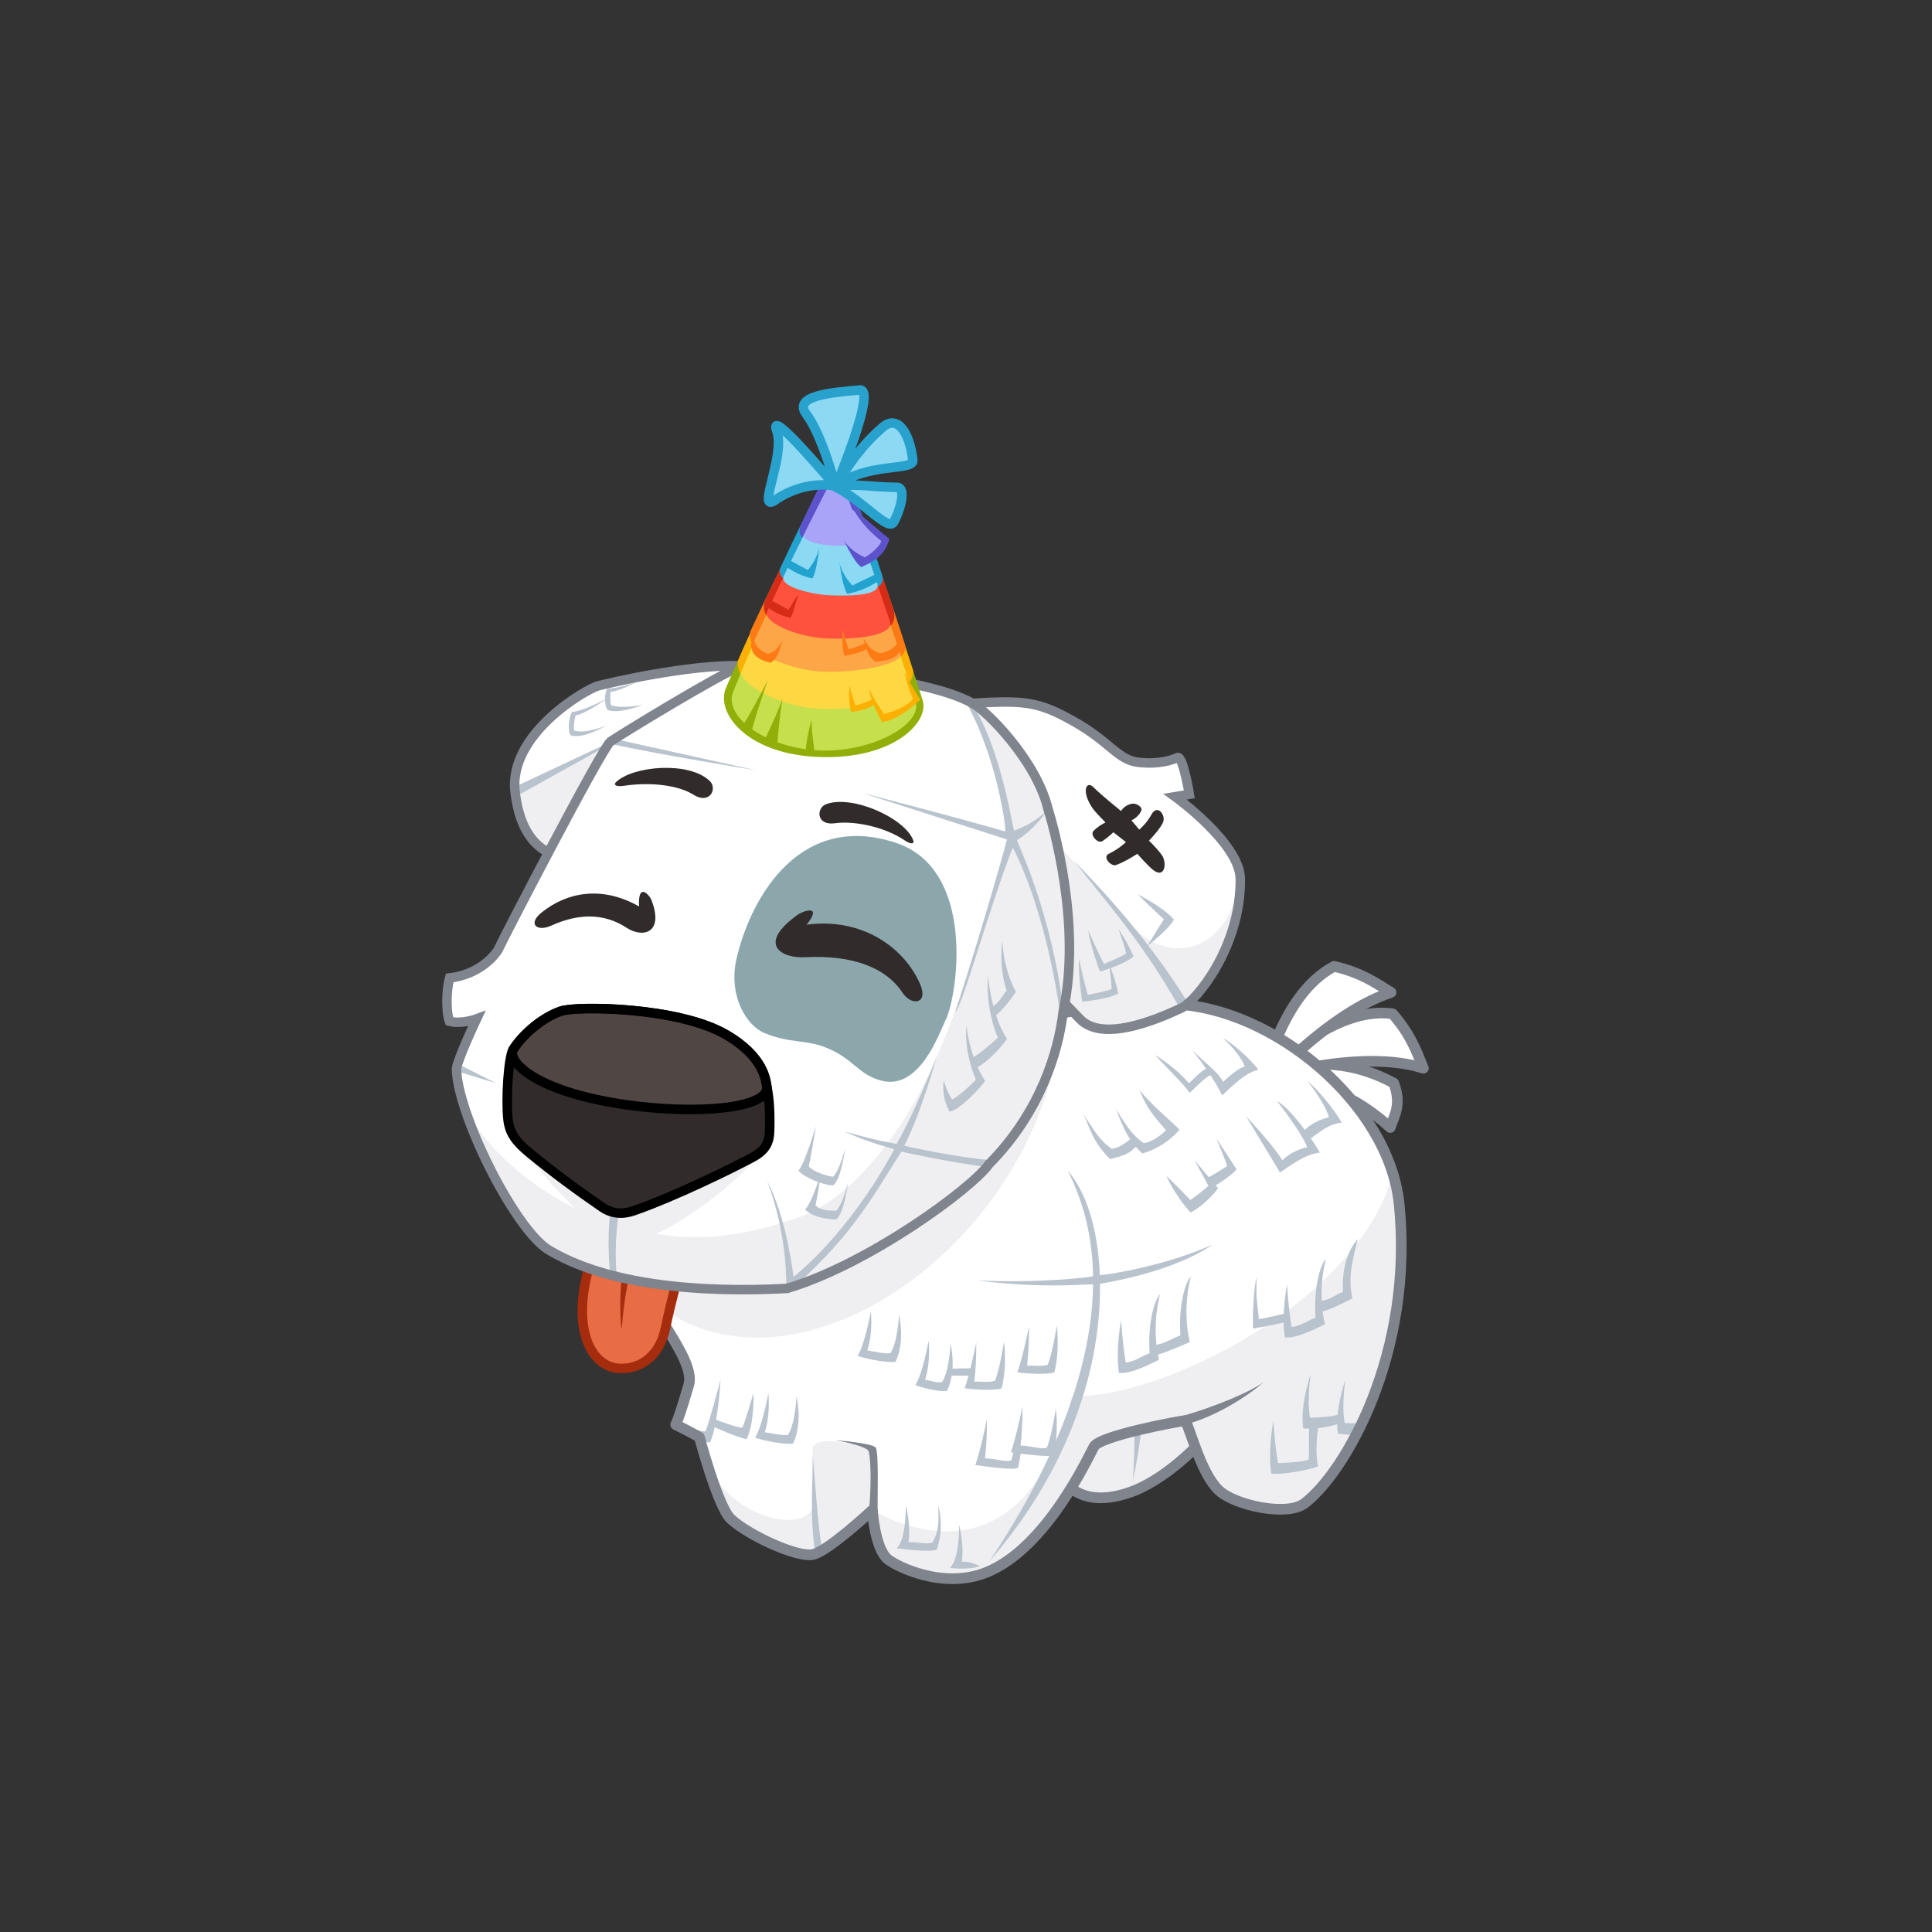 <svg xmlns="http://www.w3.org/2000/svg" viewBox="0 0 750 750" width="750" height="750" preserveAspectRatio="xMidYMid meet" style="width: 100%; height: 100%; transform: translate3d(0px, 0px, 0px);"><rect x="0" y="0" width="750" height="750" fill="#333333" stroke="none"/><defs><clipPath id="__lottie_element_2"><rect width="750" height="750" x="0" y="0"></rect></clipPath></defs><g clip-path="url(#__lottie_element_2)"><g transform="matrix(0.92,0,0,0.92,375,383.1)" opacity="1" style="display: block;"><g opacity="1" transform="matrix(1,0,0,1,0,0)"><path fill="rgb(239,239,241)" fill-opacity="1" d=" M111.25,142 C84.372,124.257 27.251,176.753 31,188 C36.25,203.75 43.25,222.25 69.25,213.25 C95.25,204.25 134.802,157.547 111.25,142z"></path></g><g opacity="1" transform="matrix(1,0,0,1,0,0)"><path fill="rgb(185,195,205)" fill-opacity="1" d=" M70.75,167 C70.75,167 71.75,193.25 70.375,208.375 C73.625,194.5 75.75,172.25 76,170 C76.25,167.75 70.75,167 70.75,167z"></path></g><g opacity="1" transform="matrix(1,0,0,1,0,0)"><path stroke-linecap="butt" stroke-linejoin="miter" fill-opacity="0" stroke-miterlimit="4" stroke="rgb(127,132,141)" stroke-opacity="1" stroke-width="4.5" d=" M111.25,142 C84.372,124.257 27.251,176.753 31,188 C36.25,203.75 43.25,222.25 69.25,213.25 C95.25,204.25 134.802,157.547 111.25,142z"></path></g></g><g transform="matrix(0.92,0,0,0.92,357.152,376.292)" opacity="1" style="display: block;"><g opacity="1" transform="matrix(1,0,0,1,0,0)"><path fill="rgb(255,255,255)" fill-opacity="1" d=" M199.896,48.011 C169,31.25 144.404,46.179 144.404,46.179 C144.404,46.179 171.5,42.25 198.402,66.736 C200.25,61.5 203.25,57 199.896,48.011z"></path><path stroke-linecap="round" stroke-linejoin="round" fill-opacity="0" stroke="rgb(127,132,141)" stroke-opacity="1" stroke-width="4.5" d=" M199.896,48.011 C169,31.25 144.404,46.179 144.404,46.179 C144.404,46.179 171.5,42.25 198.402,66.736 C200.25,61.5 203.25,57 199.896,48.011z"></path></g><g opacity="1" transform="matrix(1,0,0,1,0,0)"><path fill="rgb(255,255,255)" fill-opacity="1" d=" M199.396,18.761 C173.174,14.922 144.404,46.179 144.404,46.179 C144.404,46.179 185.597,33.157 212.402,41.736 C209.477,34.686 207.308,27.873 199.396,18.761z"></path><path stroke-linecap="round" stroke-linejoin="round" fill-opacity="0" stroke="rgb(127,132,141)" stroke-opacity="1" stroke-width="4.5" d=" M199.396,18.761 C173.174,14.922 144.404,46.179 144.404,46.179 C144.404,46.179 185.597,33.157 212.402,41.736 C209.477,34.686 207.308,27.873 199.396,18.761z"></path></g><g opacity="1" transform="matrix(1,0,0,1,0,0)"><path fill="rgb(255,255,255)" fill-opacity="1" d=" M174.75,-1.25 C151.25,11 144.25,50 144.25,50 C144.25,50 172,18.5 198.75,9.75 C192.25,5.75 186.5,1.5 174.75,-1.25z"></path><path stroke-linecap="round" stroke-linejoin="round" fill-opacity="0" stroke="rgb(127,132,141)" stroke-opacity="1" stroke-width="4.5" d=" M174.75,-1.25 C151.25,11 144.25,50 144.25,50 C144.25,50 172,18.5 198.75,9.75 C192.25,5.75 186.5,1.5 174.75,-1.25z"></path></g></g><g transform="matrix(0.92,0,0,0.92,375,383.1)" opacity="1" style="display: block;"><g opacity="1" transform="matrix(1,0,0,1,0,0)"><path fill="rgb(255,255,255)" fill-opacity="1" d=" M87.25,7.25 C9.865,4.793 -60.958,48.588 -131.5,80.5 C-141.204,84.89 -144.27,99.997 -142.5,110.5 C-138.928,131.692 -113.5,156 -117,168 C-120.5,180 -121.625,182.75 -122.5,184.75 C-118.25,186.75 -112.5,190 -112.5,190 C-112.5,190 -104.684,219.428 -99.25,224.5 C-91.75,231.5 -71,241 -64.5,239.5 C-58,238 -39.5,220.75 -39.5,220.75 C-39.5,220.75 -38.5,237 -33,241.5 C-29.349,244.487 -9.7,254.49 8.75,247 C34,236.75 51.5,198.5 54,194 C56.5,189.5 88.5,183.5 92.5,183 C94.75,187 99.25,205.5 106.75,212.5 C113.475,218.777 135.374,223.532 142.75,218 C159.75,205.25 189.25,154.75 182.75,91.5 C178.417,49.341 129.61,8.595 87.25,7.25z"></path></g><g opacity="1" transform="matrix(1,0,0,1,0,0)"><path fill="rgb(239,239,241)" fill-opacity="1" d=" M40.51,11.055 C-19.111,22.221 -75.395,55.119 -131.5,80.5 C-141.204,84.89 -144.27,99.997 -142.5,110.5 C-141.369,117.211 -138.045,124.236 -134.143,131.082 C-74.5,183 34,107.5 40.51,11.055z"></path></g><g opacity="1" transform="matrix(1,0,0,1,0,0)"><path fill="rgb(239,239,241)" fill-opacity="1" d=" M-40.234,194.895 C-44.375,193.625 -65.2,188.104 -64.84,195.476 C-64.375,205 -64.5,208 -64,216 C-62.941,232.946 -103,225.5 -110.825,195.949 C-108.23,204.824 -103.132,220.877 -99.25,224.5 C-91.75,231.5 -71,241 -64.5,239.5 C-58,238 -39.5,220.75 -39.5,220.75 C-39.5,220.75 -39.375,206.375 -40.234,194.895z"></path></g><g opacity="1" transform="matrix(1,0,0,1,0,0)"><path fill="rgb(239,239,241)" fill-opacity="1" d=" M44.75,172.75 C23,260.5 -39.5,220.75 -39.5,220.75 C-39.5,220.75 -38.5,237 -33,241.5 C-29.349,244.487 -9.7,254.49 8.75,247 C34,236.75 51.5,198.5 54,194 C56.5,189.5 88.5,183.5 92.5,183 C94.75,187 99.25,205.5 106.75,212.5 C113.475,218.777 135.374,223.532 142.75,218 C159.75,205.25 189.25,154.75 182.75,91.5 C182.306,87.182 181.396,82.88 180.074,78.633 C166.5,132 82.771,173.957 44.75,172.75z"></path></g><g opacity="1" transform="matrix(1,0,0,1,0,0)"><path fill="rgb(185,195,205)" fill-opacity="1" d=" M-103.562,165.812 C-103.562,165.812 -109.188,186.813 -109.938,187.438 C-110.688,188.063 -115.625,186.25 -115.625,186.25 C-115.625,186.25 -116.062,189.375 -116.062,189.375 C-116.062,189.375 -110.312,192.438 -108,192.25 C-104.625,184.938 -103.562,165.812 -103.562,165.812z"></path></g><g opacity="1" transform="matrix(1,0,0,1,0,0)"><path fill="rgb(185,195,205)" fill-opacity="1" d=" M-89.688,171.438 C-89.688,171.438 -93.688,185.313 -94.438,185.938 C-95.188,186.563 -106.625,182.25 -106.625,182.25 C-106.625,182.25 -107.062,185.375 -107.062,185.375 C-107.062,185.375 -94.812,190.938 -92.5,190.75 C-89.125,183.438 -89.688,171.438 -89.688,171.438z"></path></g><g opacity="1" transform="matrix(1,0,0,1,0,0)"><path fill="rgb(185,195,205)" fill-opacity="1" d=" M-71.53,172.915 C-71.53,172.915 -72,184.25 -75.115,189.046 C-77.875,189.375 -81.283,188.475 -84.882,187.919 C-82.375,180 -83.402,171.449 -83.402,171.449 C-83.402,171.449 -85.75,184.875 -88.998,190.226 C-84.25,191.875 -75.175,193.279 -72.938,192.663 C-68.75,183.625 -71.53,172.915 -71.53,172.915z"></path></g><g opacity="1" transform="matrix(1,0,0,1,0,0)"><path fill="rgb(185,195,205)" fill-opacity="1" d=" M-28.28,138.415 C-28.28,138.415 -28.75,149.75 -31.865,154.546 C-34.625,154.875 -38.033,153.975 -41.632,153.419 C-39.125,145.5 -40.152,136.949 -40.152,136.949 C-40.152,136.949 -42.5,150.375 -45.748,155.726 C-41,157.375 -31.925,158.779 -29.688,158.163 C-25.5,149.125 -28.28,138.415 -28.28,138.415z"></path></g><g opacity="1" transform="matrix(1,0,0,1,0,0)"><path fill="rgb(185,195,205)" fill-opacity="1" d=" M-6.53,150.665 C-6.53,150.665 -7,162 -10.115,166.796 C-12.875,167.125 -13.658,166.35 -17.257,165.794 C-14.75,157.875 -15.777,149.324 -15.777,149.324 C-15.777,149.324 -18.125,162.75 -21.373,168.101 C-16.625,169.75 -10.175,171.029 -7.938,170.413 C-3.75,161.375 -6.53,150.665 -6.53,150.665z"></path></g><g opacity="1" transform="matrix(1,0,0,1,0,0)"><path fill="rgb(185,195,205)" fill-opacity="1" d=" M16.039,149.687 C16.039,149.687 14.371,160.902 12.231,166.206 C9.585,167.056 7.168,166.445 3.529,166.588 C4.475,158.336 4.332,150.014 4.332,150.014 C4.332,150.014 1.595,163.517 -0.57,169.39 C4.406,170.101 12.981,170.371 15.059,169.339 C17.441,159.667 16.039,149.687 16.039,149.687z"></path></g><g opacity="1" transform="matrix(1,0,0,1,0,0)"><path fill="rgb(185,195,205)" fill-opacity="1" d=" M2.231,160.956 C0.625,161 -1.957,160.945 -5.596,161.088 C-7.125,160.75 -9,163.5 -6.82,164.015 C-3.5,164.125 0,164 1.684,164.089 C3.125,163.875 3.25,160.5 2.231,160.956z"></path></g><g opacity="1" transform="matrix(1,0,0,1,0,0)"><path fill="rgb(185,195,205)" fill-opacity="1" d=" M38.289,142.937 C38.289,142.937 36.621,154.152 34.481,159.456 C31.835,160.306 29.418,159.695 25.779,159.838 C26.725,151.586 26.582,143.264 26.582,143.264 C26.582,143.264 23.845,156.767 21.68,162.64 C26.656,163.351 35.231,163.621 37.309,162.589 C39.691,152.917 38.289,142.937 38.289,142.937z"></path></g><g opacity="1" transform="matrix(1,0,0,1,0,0)"><path fill="rgb(185,195,205)" fill-opacity="1" d=" M37.914,177.937 C37.914,177.937 36.246,189.152 34.106,194.456 C31.46,195.306 26.668,193.445 23.029,193.588 C23.975,185.336 23.832,177.014 23.832,177.014 C23.832,177.014 21.095,190.517 18.93,196.39 C23.906,197.101 34.856,198.621 36.934,197.589 C39.316,187.917 37.914,177.937 37.914,177.937z"></path></g><g opacity="1" transform="matrix(1,0,0,1,0,0)"><path fill="rgb(185,195,205)" fill-opacity="1" d=" M19.106,199.831 C16.46,200.681 11.668,198.82 8.029,198.963 C8.975,190.711 8.832,182.389 8.832,182.389 C8.832,182.389 6.095,195.892 3.93,201.765 C8.906,202.476 19.856,203.996 21.934,202.964 C22.975,198.736 22.938,196.5 23.459,195.587 C22.991,194.783 21.071,195.098 20.469,195.019 C20.072,195.661 19.481,198.903 19.106,199.831z"></path></g><g opacity="1" transform="matrix(1,0,0,1,0,0)"><path fill="rgb(185,195,205)" fill-opacity="1" d=" M-14.144,234.456 C-16.79,235.306 -20.582,234.195 -24.221,234.338 C-23.275,226.086 -25.418,218.764 -25.418,218.764 C-25.418,218.764 -25.125,233.375 -29.32,236.89 C-24.344,237.601 -14.394,238.496 -12.316,237.464 C-9.875,229.875 -10.5,224.375 -11.656,218.644 C-11.75,224.875 -10.875,228.5 -14.144,234.456z"></path></g><g opacity="1" transform="matrix(1,0,0,1,0,0)"><path fill="rgb(185,195,205)" fill-opacity="1" d=" M-1.721,242.588 C-0.775,234.336 -2.918,227.014 -2.918,227.014 C-2.918,227.014 -2.625,241.625 -6.82,245.14 C-1.844,245.851 3.856,245.371 5.934,244.339 C3,243.375 1.918,242.445 -1.721,242.588z"></path></g><g opacity="1" transform="matrix(1,0,0,1,0,0)"><path fill="rgb(185,195,205)" fill-opacity="1" d=" M77.481,154.581 C74.835,155.431 71.043,158.32 67.404,158.463 C66,150.375 65.457,140.514 65.457,140.514 C65.457,140.514 63,153.375 64.555,162.89 C69.531,163.601 79.356,158.371 81.434,157.339 C79.375,148.25 79.625,138.75 81.844,129.769 C79.375,132.375 76.625,142.25 77.481,154.581z"></path></g><g opacity="1" transform="matrix(1,0,0,1,0,0)"><path fill="rgb(185,195,205)" fill-opacity="1" d=" M90.481,147.081 C87.835,147.931 83.168,150.945 79.529,151.088 C77.875,151.625 78.75,155.5 79.68,155.515 C82.25,155.125 92.356,150.871 94.434,149.839 C92.375,140.75 92.625,131.25 94.844,122.269 C92.375,124.875 89.625,134.75 90.481,147.081z"></path></g><g opacity="1" transform="matrix(1,0,0,1,0,0)"><path fill="rgb(185,195,205)" fill-opacity="1" d=" M147.481,139.581 C144.835,140.431 141.043,143.32 137.404,143.463 C136,135.375 135.457,125.514 135.457,125.514 C135.457,125.514 133,138.375 134.555,147.89 C139.531,148.601 149.356,143.371 151.434,142.339 C149.375,133.25 149.625,123.75 151.844,114.769 C149.375,117.375 146.625,127.25 147.481,139.581z"></path></g><g opacity="1" transform="matrix(1,0,0,1,0,0)"><path fill="rgb(185,195,205)" fill-opacity="1" d=" M159.106,128.706 C156.46,129.556 153.106,132.383 149.467,132.526 C148.938,132.563 148.5,137.125 149.055,137.265 C152.375,137 160.981,132.496 163.059,131.464 C161,122.375 163.125,115.375 165.344,106.394 C162.875,109 158.25,116.375 159.106,128.706z"></path></g><g opacity="1" transform="matrix(1,0,0,1,0,0)"><path fill="rgb(185,195,205)" fill-opacity="1" d=" M121.106,144.206 C125.187,143.437 130.335,142.577 135.092,141.338 C134.75,140.062 134.625,139 135.118,137.702 C134.125,137.937 121.481,140.996 123.559,139.964 C122.75,131.875 122.375,131.75 122.594,122.519 C121.75,125.687 120.875,135 121.106,144.206z"></path></g><g opacity="1" transform="matrix(1,0,0,1,0,0)"><path fill="rgb(185,195,205)" fill-opacity="1" d=" M144.606,199.581 C141.96,200.431 135.293,200.82 131.654,200.963 C130.25,192.875 129.707,183.014 129.707,183.014 C129.707,183.014 127.25,195.875 128.805,205.39 C133.781,206.101 146.481,203.371 148.559,202.339 C147.267,196.639 148.125,188.062 148.86,184.429 C147.875,184.25 146.5,183.938 145.094,184.332 C144.25,189.375 145,193.625 144.606,199.581z"></path></g><g opacity="1" transform="matrix(1,0,0,1,0,0)"><path fill="rgb(185,195,205)" fill-opacity="1" d=" M156.981,180.519 C154.335,181.369 148.793,181.695 145.154,181.838 C143.75,173.75 145.519,163.264 145.519,163.264 C145.519,163.264 140.75,176.75 142.305,186.265 C147.281,186.976 155.544,185.184 157.622,184.152 C157.5,182.25 157,181.313 156.981,180.519z"></path></g><g opacity="1" transform="matrix(1,0,0,1,0,0)"><path fill="rgb(185,195,205)" fill-opacity="1" d=" M167.044,183.706 C164.398,184.556 163.418,183.945 159.779,184.088 C158.375,176 160.144,165.514 160.144,165.514 C160.144,165.514 155.375,179 156.93,188.515 C161.906,189.226 162.981,189.121 165.059,188.089 C164.937,186.187 167.063,184.5 167.044,183.706z"></path></g><g opacity="1" transform="matrix(1,0,0,1,0,0)"><path fill="rgb(185,195,205)" fill-opacity="1" d=" M96.354,73.028 C98.937,77.875 100.75,80.812 102.255,83.999 C100.157,85.909 96.82,88.4 94.692,89.946 C89.03,84.002 84.55,79.8 84.55,79.8 C84.55,79.8 88.202,88.162 94.782,95.209 C99.314,93.035 105.189,86.955 106.343,84.942 C105.185,83.429 96.811,73.677 96.354,73.028z"></path></g><g opacity="1" transform="matrix(1,0,0,1,0,0)"><path fill="rgb(185,195,205)" fill-opacity="1" d=" M105.716,63.974 C107.681,69.103 109.118,72.243 110.218,75.591 C107.9,77.228 104.28,79.286 101.978,80.558 C102.25,81.375 103,83.687 103.669,84.667 C106.375,83.437 112.765,78.886 114.158,77.031 C113.196,75.386 106.089,64.675 105.716,63.974z"></path></g><g opacity="1" transform="matrix(1,0,0,1,0,0)"><path fill="rgb(185,195,205)" fill-opacity="1" d=" M131.134,48.082 C135.375,53.375 143.07,64.233 143.882,67.663 C139.625,68.625 136.125,70.625 133.5,73.163 C129.194,66.174 118.182,54.635 118.182,54.635 C118.182,54.635 127.522,70.073 132.498,78.331 C137.75,74.75 143.5,70.5 149.311,69.933 C148.492,68.212 138.375,52.25 131.134,48.082z"></path></g><g opacity="1" transform="matrix(1,0,0,1,0,0)"><path fill="rgb(185,195,205)" fill-opacity="1" d=" M144.134,39.832 C148.375,45.125 152.32,51.608 153.132,55.038 C148.875,56 145.375,58 142.75,60.538 C143.062,61.188 143.313,63.75 143.998,64.956 C149.25,61.375 152.75,57.875 158.561,57.308 C157.742,55.587 150.875,45.375 144.134,39.832z"></path></g><g opacity="1" transform="matrix(1,0,0,1,0,0)"><path fill="rgb(185,195,205)" fill-opacity="1" d=" M108.32,21.517 C113.309,26.113 116.308,30.242 117.626,33.511 C113.562,35.101 110.437,38.437 108.501,40.07 C105.812,35.437 103.062,34.125 95.602,26.807 C99.25,31.562 105.062,39.375 108.086,45.813 C112.741,41.484 117.674,36.373 123.334,34.939 C122.266,33.361 115.818,25.984 108.32,21.517z"></path></g><g opacity="1" transform="matrix(1,0,0,1,0,0)"><path fill="rgb(185,195,205)" fill-opacity="1" d=" M101.939,34.199 C98.846,35.587 96,39 94.064,40.633 C90.75,36.875 86.812,33.187 79.852,28.807 C83.375,32.875 90.875,39.875 94.399,44.688 C99.054,40.359 101.063,37.875 104.647,36.564 C103.579,34.986 102.886,33.774 101.939,34.199z"></path></g><g opacity="1" transform="matrix(1,0,0,1,0,0)"><path fill="rgb(185,195,205)" fill-opacity="1" d=" M73.195,43.517 C76.875,53 82,57.375 84.376,60.511 C81.875,63 78,65.625 75.001,65.945 C69.375,62 67.625,58.125 61.852,49.557 C65.5,54.312 65.375,61.625 74.336,70.313 C80.5,68.625 86.125,64.875 90.084,60.314 C89.016,58.736 78.75,50.5 73.195,43.517z"></path></g><g opacity="1" transform="matrix(1,0,0,1,0,0)"><path fill="rgb(185,195,205)" fill-opacity="1" d=" M70.376,63.261 C67.875,65.75 64.5,68 61.501,68.32 C55.875,64.375 54.125,60.5 48.352,51.932 C52,56.687 51.875,64 60.836,72.688 C67,71 68.875,70.75 72.834,66.189 C71.766,64.611 71.187,63.937 70.376,63.261z"></path></g><g opacity="1" transform="matrix(1,0,0,1,0,0)"><path fill="rgb(185,195,205)" fill-opacity="1" d=" M42.852,77.432 C50.2,91.78 53.353,106.891 53.618,121.994 C53.628,122.538 30.125,125.125 4.447,123.875 C35.375,127.75 53.634,124.959 53.626,125.625 C53.027,173.31 24.675,220.315 9.836,242.438 C44.733,202.161 57.011,158.819 56.528,125.31 C64.25,123.937 88.375,119.5 103.934,108.814 C84.375,117.625 59.875,121.562 56.455,121.622 C55.726,101.826 50.474,86.039 42.852,77.432z"></path></g><g opacity="1" transform="matrix(1,0,0,1,0,0)"><path fill="rgb(185,195,205)" fill-opacity="1" d=" M-64.648,197.682 C-64.75,212 -65.875,224 -63.632,238.744 C-63.55,239.282 -60.401,238.514 -60.67,237.247 C-62.5,228.625 -63.625,208.75 -64.648,197.682z"></path></g><g opacity="1" transform="matrix(1,0,0,1,0,0)"><path fill="rgb(127,132,141)" fill-opacity="1" d=" M88.976,181.747 C87.134,182.259 89.212,185.414 92.036,184.757 C105.5,181.625 120.562,171.5 125.579,166.711 C120.75,170.437 106.5,176.875 88.976,181.747z"></path></g><g opacity="1" transform="matrix(1,0,0,1,0,0)"><path fill="rgb(127,132,141)" fill-opacity="1" d=" M-55.25,191.25 C-55.25,191.25 -41.5,193.625 -41,196.125 C-39.537,203.44 -40.625,219.375 -41,221.25 C-41.375,223.125 -37.069,225.269 -37.25,222.375 C-37.5,218.375 -36.625,196.25 -38.125,194.375 C-39.625,192.5 -55.25,191.25 -55.25,191.25z"></path></g><g opacity="1" transform="matrix(1,0,0,1,0,0)"><path stroke-linecap="round" stroke-linejoin="round" fill-opacity="0" stroke="rgb(127,132,141)" stroke-opacity="1" stroke-width="4.5" d=" M87.25,7.25 C9.865,4.793 -60.958,48.588 -131.5,80.5 C-141.204,84.89 -144.27,99.997 -142.5,110.5 C-138.928,131.692 -113.5,156 -117,168 C-120.5,180 -121.625,182.75 -122.5,184.75 C-118.25,186.75 -112.5,190 -112.5,190 C-112.5,190 -104.684,219.428 -99.25,224.5 C-91.75,231.5 -71,241 -64.5,239.5 C-58,238 -39.5,220.75 -39.5,220.75 C-39.5,220.75 -38.5,237 -33,241.5 C-29.349,244.487 -9.7,254.49 8.75,247 C34,236.75 51.5,198.5 54,194 C56.5,189.5 88.5,183.5 92.5,183 C94.75,187 99.25,205.5 106.75,212.5 C113.475,218.777 135.374,223.532 142.75,218 C159.75,205.25 189.25,154.75 182.75,91.5 C178.417,49.341 129.61,8.595 87.25,7.25z"></path></g></g><g transform="matrix(0.92,0,0,0.92,375.001,383.1)" opacity="1" style="display: block;"><g opacity="1" transform="matrix(1,0,0,1,0,0)"><path fill="rgb(255,255,255)" fill-opacity="1" d=" M0,-119.5 C-24.25,-118 -17.5,-65.25 5.25,-33.75 C16.532,-18.129 38.75,3.75 48,13.5 C57.25,23.25 79,14.5 90.75,9 C97.455,5.861 116,-17.25 115.75,-45.5 C115.617,-60.518 88.25,-80.25 88.25,-80.25 C88.25,-80.25 94.25,-81.25 94.25,-81.25 C94.25,-81.25 91.5,-97.75 89.25,-96.75 C87,-95.75 81.5,-93.75 72.75,-94.75 C64,-95.75 61,-103.25 45.5,-112 C30,-120.75 24.25,-121 0,-119.5z"></path></g><g opacity="1" transform="matrix(1,0,0,1,0,0)"><path fill="rgb(239,239,241)" fill-opacity="1" d=" M0,-119.5 C-24.25,-118 -17.5,-65.25 5.25,-33.75 C16.532,-18.129 38.75,3.75 48,13.5 C57.25,23.25 79,14.5 90.75,9 C97.455,5.861 116,-17.25 115.75,-45.5 C109.991,-11.713 83.75,-10.5 70.482,-25.331 C58.765,-38.429 48.25,-49 36,-63.75 C21.867,-80.768 4.75,-107 0,-119.5z"></path></g><g opacity="1" transform="matrix(1,0,0,1,0,0)"><path fill="rgb(185,195,205)" fill-opacity="1" d=" M45.25,-53.5 C60.5,-34.25 75,-18 90.25,9.125 C92,8.375 92.375,8 93.5,6.5 C77.75,-19 58.5,-40 45.25,-53.5z"></path></g><g opacity="1" transform="matrix(1,0,0,1,0,0)"><path fill="rgb(185,195,205)" fill-opacity="1" d=" M72.5,-39 C72.5,-39 78.5,-33 83.5,-28.5 C80.25,-23.5 76.5,-17.25 76.5,-17.25 C76.5,-17.25 85.625,-24.25 87.75,-28.375 C82.875,-34 72.5,-39 72.5,-39z"></path></g><g opacity="1" transform="matrix(1,0,0,1,0,0)"><path fill="rgb(185,195,205)" fill-opacity="1" d=" M64.312,-24.5 C64.312,-24.5 66.5,-18.438 67.625,-14.188 C65.563,-12.626 60.625,-10.75 58.208,-9.707 C57.187,-11.813 55.687,-14.437 51.498,-24.012 C52.562,-16.937 56.5,-6.438 56.5,-6.438 C56.5,-6.438 67.313,-9.563 70.688,-12.875 C68.438,-18.375 64.312,-24.5 64.312,-24.5z"></path></g><g opacity="1" transform="matrix(1,0,0,1,0,0)"><path fill="rgb(185,195,205)" fill-opacity="1" d=" M60.308,-9.921 C60.308,-9.921 61.235,-3.542 61.485,0.847 C59.151,1.964 53.938,2.81 51.361,3.347 C50.783,1.08 49.841,-1.793 47.657,-12.013 C47.281,-4.868 49.032,6.208 49.032,6.208 C49.032,6.208 60.251,5.315 64.222,2.747 C63.121,-3.093 60.308,-9.921 60.308,-9.921z"></path></g><g opacity="1" transform="matrix(1,0,0,1,0,0)"><path stroke-linecap="butt" stroke-linejoin="miter" fill-opacity="0" stroke-miterlimit="4" stroke="rgb(127,132,141)" stroke-opacity="1" stroke-width="4" d=" M0,-119.5 C-24.25,-118 -17.5,-65.25 5.25,-33.75 C16.532,-18.129 38.75,3.75 48,13.5 C57.25,23.25 79,14.5 90.75,9 C97.455,5.861 116,-17.25 115.75,-45.5 C115.617,-60.518 88.25,-80.25 88.25,-80.25 C88.25,-80.25 94.25,-81.25 94.25,-81.25 C94.25,-81.25 91.5,-97.75 89.25,-96.75 C87,-95.75 81.5,-93.75 72.75,-94.75 C64,-95.75 61,-103.25 45.5,-112 C30,-120.75 24.25,-121 0,-119.5z"></path></g><g opacity="1" transform="matrix(1,0,0,1,0,0)"><path fill="rgb(49,43,43)" fill-opacity="1" d=" M53.797,-84.215 C50.859,-87.24 48.5,-82.75 53.218,-75.658 C54.551,-73.654 58.871,-69.381 58.871,-69.381 C58.871,-69.381 55.906,-68.018 53.801,-65.794 C52.197,-64.099 55.61,-60.244 57.575,-61.502 C59.741,-62.889 62.194,-65.235 62.194,-65.235 C62.194,-65.235 67.48,-61.084 67.48,-61.084 C67.48,-61.084 64.625,-58.25 60.237,-56.141 C57.356,-54.756 61.322,-50.693 63.22,-51.377 C67.375,-52.875 72.292,-56.147 72.292,-56.147 C72.292,-56.147 76.51,-51.283 78.946,-49.352 C83.925,-45.406 84.972,-52.4 82.567,-55.7 C80.303,-58.806 77.181,-61.688 77.181,-61.688 C77.181,-61.688 81.625,-66.125 83.131,-69.41 C84.442,-72.269 80.813,-77.485 78.216,-72.656 C76.25,-69 73.121,-66.348 73.121,-66.348 C73.121,-66.348 69.796,-70.252 69.796,-70.252 C69.796,-70.252 72.772,-71.507 73.965,-74.373 C74.598,-75.893 71.924,-77.509 70.29,-77.307 C66.858,-76.883 65.44,-74.178 65.44,-74.178 C65.44,-74.178 56.617,-81.311 53.797,-84.215z"></path></g></g><g transform="matrix(0.92,0,0,0.92,375,383.1)" opacity="1" style="display: block;"><g opacity="1" transform="matrix(1,0,0,1,0,0)"><path fill="rgb(255,255,255)" fill-opacity="1" d=" M-95.25,-135.5 C-117.25,-136 -150.5,-128.25 -155.25,-127 C-160,-125.75 -193.35,-106.803 -190.25,-82 C-187.25,-58 -174.75,-54.75 -162.25,-52.25 C-149.75,-49.75 -108.537,-66.263 -92.25,-86.5 C-81.99,-99.248 -78.89,-135.128 -95.25,-135.5z"></path></g><g opacity="1" transform="matrix(1,0,0,1,0,0)"><path fill="rgb(239,239,241)" fill-opacity="1" d=" M-95.25,-135.5 C-107.625,-127.5 -142.818,-105.117 -147.25,-103 C-155.625,-99 -179.25,-88.75 -190.25,-82 C-187.25,-58 -174.75,-54.75 -162.25,-52.25 C-149.75,-49.75 -108.537,-66.263 -92.25,-86.5 C-81.99,-99.248 -78.89,-135.128 -95.25,-135.5z"></path></g><g opacity="1" transform="matrix(1,0,0,1,0,0)"><path fill="rgb(185,195,205)" fill-opacity="1" d=" M-140.375,-107.875 C-140.375,-107.875 -189.625,-84.75 -189.625,-84.75 C-189.625,-84.75 -188.75,-81 -188.75,-81 C-188.75,-81 -140.375,-107.875 -140.375,-107.875z"></path></g><g opacity="1" transform="matrix(1,0,0,1,0,0)"><path fill="rgb(185,195,205)" fill-opacity="1" d=" M-139.25,-128.5 C-139.25,-128.5 -147,-125.875 -151.312,-125.875 C-152.874,-123.687 -152.5,-118.187 -151.25,-116.875 C-146.364,-114.905 -136.375,-119 -136.375,-119 C-136.375,-119 -145.621,-117.193 -149.75,-118.875 C-150.188,-120.25 -150.25,-123.125 -149.875,-124.5 C-146.375,-124.688 -139.25,-128.5 -139.25,-128.5z"></path></g><g opacity="1" transform="matrix(1,0,0,1,0,0)"><path fill="rgb(185,195,205)" fill-opacity="1" d=" M-151.125,-121.875 C-151.125,-121.875 -161.876,-116.062 -166.188,-116.062 C-167.75,-113.874 -168.062,-107.5 -166.812,-106.188 C-161.926,-104.218 -151.875,-110.188 -151.875,-110.188 C-151.875,-110.188 -161.183,-106.506 -165.312,-108.188 C-165.75,-109.563 -165.125,-113.187 -164.75,-114.562 C-161.25,-114.75 -151.125,-121.875 -151.125,-121.875z"></path></g><g opacity="1" transform="matrix(1,0,0,1,0,0)"><path stroke-linecap="butt" stroke-linejoin="miter" fill-opacity="0" stroke-miterlimit="4" stroke="rgb(127,132,141)" stroke-opacity="1" stroke-width="4" d=" M-95.25,-135.5 C-117.25,-136 -150.5,-128.25 -155.25,-127 C-160,-125.75 -193.35,-106.803 -190.25,-82 C-187.25,-58 -174.75,-54.75 -162.25,-52.25 C-149.75,-49.75 -108.537,-66.263 -92.25,-86.5 C-81.99,-99.248 -78.89,-135.128 -95.25,-135.5z"></path></g></g><g transform="matrix(0.92,0,0,0.92,375,383.101)" opacity="1" style="display: block;"><g opacity="1" transform="matrix(1,0,0,1,0,0)"><path fill="rgb(232,109,69)" fill-opacity="1" d=" M-156,109.25 C-156,109.25 -163.694,126.664 -161.5,142.75 C-160,153.75 -153.978,160.77 -146,161 C-137.388,161.248 -129.25,156 -126.75,143.75 C-124.806,134.222 -120.5,117.5 -119.25,114.75 C-118,112 -156,109.25 -156,109.25z"></path><path stroke-linecap="butt" stroke-linejoin="miter" fill-opacity="0" stroke-miterlimit="4" stroke="rgb(165,44,13)" stroke-opacity="1" stroke-width="4" d=" M-156,109.25 C-156,109.25 -163.694,126.664 -161.5,142.75 C-160,153.75 -153.978,160.77 -146,161 C-137.388,161.248 -129.25,156 -126.75,143.75 C-124.806,134.222 -120.5,117.5 -119.25,114.75 C-118,112 -156,109.25 -156,109.25z"></path></g><g opacity="1" transform="matrix(1,0,0,1,0,0)"><path fill="rgb(165,44,13)" fill-opacity="1" d=" M-144.625,114.875 C-144.625,114.875 -147,134.5 -145.25,144.5 C-143.875,124.5 -140,115.25 -140,115.25 C-140,115.25 -144.625,114.875 -144.625,114.875z"></path></g></g><g transform="matrix(0.92,0,0,0.92,375,383.1)" opacity="1" style="display: block;"><g opacity="1" transform="matrix(1,0,0,1,0,0)"><path fill="rgb(255,255,255)" fill-opacity="1" d=" M-94.5,-135.5 C-102.75,-132.75 -146.5,-106 -150,-103.5 C-153.5,-101 -196,-19 -197,-16.5 C-198,-14 -204.875,-5.25 -217.875,-3.75 C-219.375,1.625 -219.375,10.625 -218,14.5 C-212.875,15.875 -206.5,13.5 -206.5,13.5 C-206.5,13.5 -214.5,30.5 -215,34.5 C-214.75,53.25 -191,101.25 -176.5,110.75 C-152,125.75 -113,129.25 -75.5,127.25 C-41,117 2.5,85 9.75,74.75 C31.25,53 39,27.5 41,10.5 C49,-26.5 36.5,-69 34.5,-75.5 C29.25,-96.25 8,-117 3,-119.5 C-18.75,-132.25 -91.5,-136.5 -94.5,-135.5z"></path></g><g opacity="1" transform="matrix(1,0,0,1,0,0)"><path fill="rgb(239,239,241)" fill-opacity="1" d=" M-211.425,51.475 C-204.204,73.493 -187.628,103.459 -176.5,110.75 C-152,125.75 -113,129.25 -75.5,127.25 C-41,117 2.5,85 9.75,74.75 C31.25,53 39,27.5 41,10.5 C49,-26.5 36.5,-69 34.5,-75.5 C29.25,-96.25 8,-117 3,-119.5 C10,-106 20,-72 19.441,-61.797 C14.25,-46.625 3.875,-8.25 -12.541,29.98 C-26.953,63.543 -49.577,89.911 -70.611,97.281 C-90.649,104.302 -110.271,107.864 -130.62,104.162 C-112,95.5 -89,75.5 -85.62,67.823 C-105,67 -187.469,60.767 -190.861,59.775 C-189.25,66.5 -179.75,79 -164.78,93.559 C-184.95,83.436 -201.891,68.353 -211.425,51.475z"></path></g><g opacity="1" transform="matrix(1,0,0,1,0,0)"><path fill="rgb(139,167,171)" fill-opacity="1" d=" M-29.5,-60.75 C-69.25,-74 -90.348,-39.137 -96.75,-12.25 C-100.5,3.5 -92.757,16.326 -85,19.5 C-74,24 -67.549,22.116 -58.75,25.75 C-47.25,30.5 -45.7,36.814 -36,39.5 C-19.75,44 -11.494,20.038 -8.5,13.75 C-3.5,3.25 4.25,-49.5 -29.5,-60.75z"></path></g><g opacity="1" transform="matrix(1,0,0,1,0,0)"><path fill="rgb(49,43,43)" fill-opacity="1" d=" M-67.25,-26.25 C-60.5,-34.75 -68.341,-32.204 -70.869,-30.549 C-88.75,-17.75 -77.5,-12 -68,-12.5 C-48.469,-13.528 -34,-8.5 -26.75,2.5 C-22.992,8.201 -15.628,7.324 -19.443,-1.347 C-26,-16.25 -43.357,-29.353 -67.25,-26.25z"></path></g><g opacity="1" transform="matrix(1,0,0,1,0,0)"><path fill="rgb(49,43,43)" fill-opacity="1" d=" M-137.938,-33.935 C-138.531,-44.217 -133.684,-39.05 -132.673,-36.508 C-127.375,-22.625 -136.366,-20.465 -143.232,-24.951 C-152.875,-31.25 -163.625,-31 -175.043,-25.829 C-181.016,-23.124 -185.125,-26.5 -179.075,-31.374 C-168.27,-40.077 -153.5,-42.75 -137.938,-33.935z"></path></g><g opacity="1" transform="matrix(1,0,0,1,0,0)"><path fill="rgb(49,43,43)" fill-opacity="1" d=" M-108.063,-86.81 C-104.854,-83.647 -108.07,-76.638 -115.232,-81.201 C-121,-84.875 -132.625,-86.625 -144.418,-84.829 C-147.62,-84.341 -148.875,-85.25 -147.7,-86.374 C-140.376,-93.376 -116.625,-95.25 -108.063,-86.81z"></path></g><g opacity="1" transform="matrix(1,0,0,1,0,0)"><path fill="rgb(49,43,43)" fill-opacity="1" d=" M-59.048,-77.08 C-63.206,-75.527 -63.337,-67.855 -55.112,-69.057 C-48.489,-70.025 -35.403,-68.224 -25.792,-61.765 C-23.183,-60.011 -21.695,-60.322 -22.254,-61.822 C-25.738,-71.169 -47.955,-81.223 -59.048,-77.08z"></path></g><g opacity="1" transform="matrix(1,0,0,1,0,0)"><path fill="rgb(185,195,205)" fill-opacity="1" d=" M-148.125,-104.562 C-148.125,-104.562 -150.75,-103.438 -150.812,-102.688 C-130.456,-98.179 -88.5,-91.375 -88.5,-91.375 C-88.5,-91.375 -148.125,-104.562 -148.125,-104.562z"></path></g><g opacity="1" transform="matrix(1,0,0,1,0,0)"><path fill="rgb(185,195,205)" fill-opacity="1" d=" M17.301,-62.187 C17.301,-62.187 9,-31.25 -4.563,10.693 C-1.796,9.062 9.84,-33.561 19.743,-58.78 C23,-52.625 34.5,-28 40.032,13.785 C40.5,14.5 41.092,10.51 41.149,10.017 C35.875,-33 21.252,-61.183 21.566,-61.919 C29.75,-67.25 33.63,-73.643 34.106,-74.533 C30.375,-70.5 25.464,-67.856 20.383,-65.96 C19.601,-66.202 15.375,-99.5 2.495,-119.612 C1.636,-120.953 -0.495,-121.151 -0.669,-121.193 C13,-98 17.349,-65.327 16.434,-65.595 C-4.691,-71.773 -43.917,-81.846 -43.917,-81.846 C-43.917,-81.846 17.301,-62.187 17.301,-62.187z"></path></g><g opacity="1" transform="matrix(1,0,0,1,0,0)"><path fill="rgb(185,195,205)" fill-opacity="1" d=" M-75.909,127.425 C-75.909,127.425 -74.25,126.938 -72.158,126.269 C-46.875,103.75 -38.615,87.055 -27.218,69.488 C-25.527,70.004 -5.937,74.125 8.372,75.978 C9.188,75.375 10.817,73.642 11.05,73.188 C-4.25,71.938 -24.796,67.406 -26.062,67.004 C-19.061,53.735 -12.381,29.502 -12.381,29.502 C-12.381,29.502 -21.65,53.089 -29.272,66.292 C-30.289,65.994 -35.25,65.563 -51.372,61.001 C-41.937,65.438 -32.514,67.828 -30.216,68.507 C-50.375,105.562 -72.808,122.376 -72.808,122.376 C-72.808,122.376 -75.5,97.75 -83.881,81.95 C-74.75,106.375 -75.909,127.425 -75.909,127.425z"></path></g><g opacity="1" transform="matrix(1,0,0,1,0,0)"><path fill="rgb(185,195,205)" fill-opacity="1" d=" M-215,32.188 C-215,32.188 -214.876,35 -215.688,35.312 C-209.626,37.25 -198.375,40.625 -198.375,40.625 C-198.375,40.625 -215,32.188 -215,32.188z"></path></g><g opacity="1" transform="matrix(1,0,0,1,0,0)"><path fill="rgb(185,195,205)" fill-opacity="1" d=" M-150.076,121.487 C-150.076,121.487 -148,121.852 -147.414,122.496 C-147.622,119.12 -148.625,106.5 -146.128,93.521 C-146.223,92.343 -149.65,91.703 -149.86,93.185 C-151.875,107.375 -150.076,121.487 -150.076,121.487z"></path></g><g opacity="1" transform="matrix(1,0,0,1,0,0)"><path fill="rgb(185,195,205)" fill-opacity="1" d=" M-63.375,58.75 C-63.375,58.75 -68.125,75.125 -70.75,77.5 C-68.5,80.375 -59.875,83.875 -56,83.75 C-52.5,80.875 -51,68.125 -51,68.125 C-51,68.125 -53.375,77.75 -56.125,80.125 C-57.875,79.875 -63.875,78.5 -66.375,75.75 C-64.5,67.125 -63.375,58.75 -63.375,58.75z"></path></g><g opacity="1" transform="matrix(1,0,0,1,0,0)"><path fill="rgb(185,195,205)" fill-opacity="1" d=" M-61.625,79.875 C-61.625,79.875 -65.25,91.5 -67.875,93.875 C-65.625,96.75 -58.625,98.25 -54.75,98.125 C-51.25,95.25 -49.75,82.5 -49.75,82.5 C-49.75,82.5 -52.125,92.125 -54.875,94.5 C-56.625,94.25 -61,94.875 -63.5,92.125 C-61.625,83.5 -61.625,79.875 -61.625,79.875z"></path></g><g opacity="1" transform="matrix(1,0,0,1,0,0)"><path fill="rgb(185,195,205)" fill-opacity="1" d=" M-9.326,39.471 C-9.326,39.471 -10.75,45.75 -6.945,52.621 C-3.299,52.427 5.945,42.93 8.066,39.684 C1.25,29.375 0.261,16.375 0.261,16.375 C0.261,16.375 -1.375,25.625 4.15,39.207 C2.941,40.497 -2.875,46.125 -5.868,47.534 C-8.625,43.25 -9.326,39.471 -9.326,39.471z"></path></g><g opacity="1" transform="matrix(1,0,0,1,0,0)"><path fill="rgb(185,195,205)" fill-opacity="1" d=" M3.555,34.121 C7.201,33.927 15.195,25.18 17.316,21.934 C10.5,11.625 9.261,-4.75 9.261,-4.75 C9.261,-4.75 7.875,7.875 13.4,21.457 C12.191,22.747 5.375,28.687 2.382,30.096 C2.563,31.562 3,32.75 3.555,34.121z"></path></g><g opacity="1" transform="matrix(1,0,0,1,0,0)"><path fill="rgb(185,195,205)" fill-opacity="1" d=" M11.805,12.621 C14.5,11 18.945,5.305 21.066,2.059 C15.625,-7.625 15.324,-19.438 15.324,-19.438 C15.324,-19.438 13.625,-9 17.15,1.582 C15.941,2.872 13.75,7.187 10.757,8.596 C10.938,10.062 11.25,11.25 11.805,12.621z"></path></g><g opacity="1" transform="matrix(1,0,0,1,0,0)"><path stroke-linecap="butt" stroke-linejoin="miter" fill-opacity="0" stroke-miterlimit="4" stroke="rgb(127,132,141)" stroke-opacity="1" stroke-width="4" d=" M-94.5,-135.5 C-102.75,-132.75 -146.5,-106 -150,-103.5 C-153.5,-101 -196,-19 -197,-16.5 C-198,-14 -204.875,-5.25 -217.875,-3.75 C-219.375,1.625 -219.375,10.625 -218,14.5 C-212.875,15.875 -206.5,13.5 -206.5,13.5 C-206.5,13.5 -214.5,30.5 -215,34.5 C-214.75,53.25 -191,101.25 -176.5,110.75 C-152,125.75 -113,129.25 -75.5,127.25 C-41,117 2.5,85 9.75,74.75 C31.25,53 39,27.5 41,10.5 C49,-26.5 36.5,-69 34.5,-75.5 C29.25,-96.25 8,-117 3,-119.5 C-18.75,-132.25 -91.5,-136.5 -94.5,-135.5z"></path></g></g><g transform="matrix(0.92,0,0,0.92,375,383.101)" opacity="1" style="display: block;"><g opacity="1" transform="matrix(1,0,0,1,0,0)"><path fill="rgb(49,43,43)" fill-opacity="1" d=" M-171,10.25 C-179.625,13.25 -187.625,20.875 -191.125,26.5 C-193.002,29.517 -194.25,47 -193.25,56 C-192.617,61.7 -190,65.25 -184.25,70 C-174.382,78.152 -164.048,85.748 -153.5,93 C-149.5,95.75 -144.975,96.144 -140.25,94.5 C-123,88.5 -98.5,76.5 -89.75,71.75 C-83.983,68.619 -82.997,64.835 -82.875,61 C-82.625,53.125 -83,47.25 -84,42.25 C-84.49,39.799 -84.846,29.576 -101.5,20 C-121.5,8.5 -164.185,7.88 -171,10.25z"></path></g><g opacity="1" transform="matrix(1,0,0,1,0,0)"><path fill="rgb(80,70,68)" fill-opacity="1" d=" M-171,10.25 C-179.625,13.25 -187.625,20.875 -191.125,26.5 C-193.54,31.826 -181.25,44.25 -143.773,49.692 C-114.315,53.97 -83.5,51.5 -84,42.25 C-84.49,39.799 -84.846,29.576 -101.5,20 C-121.5,8.5 -164.185,7.88 -171,10.25z"></path><path stroke-linecap="butt" stroke-linejoin="miter" fill-opacity="0" stroke-miterlimit="4" stroke="rgb(0,0,0)" stroke-opacity="1" stroke-width="4" d=" M-171,10.25 C-179.625,13.25 -187.625,20.875 -191.125,26.5 C-193.54,31.826 -181.25,44.25 -143.773,49.692 C-114.315,53.97 -83.5,51.5 -84,42.25 C-84.49,39.799 -84.846,29.576 -101.5,20 C-121.5,8.5 -164.185,7.88 -171,10.25z"></path></g><g opacity="1" transform="matrix(1,0,0,1,0,0)"><path stroke-linecap="butt" stroke-linejoin="miter" fill-opacity="0" stroke-miterlimit="4" stroke="rgb(0,0,0)" stroke-opacity="1" stroke-width="4" d=" M-171,10.25 C-179.625,13.25 -187.625,20.875 -191.125,26.5 C-193.002,29.517 -194.25,47 -193.25,56 C-192.617,61.7 -190,65.25 -184.25,70 C-174.382,78.152 -164.048,85.748 -153.5,93 C-149.5,95.75 -144.975,96.144 -140.25,94.5 C-123,88.5 -98.5,76.5 -89.75,71.75 C-83.983,68.619 -82.997,64.835 -82.875,61 C-82.625,53.125 -83,47.25 -84,42.25 C-84.49,39.799 -84.846,29.576 -101.5,20 C-121.5,8.5 -164.185,7.88 -171,10.25z"></path></g></g><g transform="matrix(0.92,0,0,0.92,375,383.1)" opacity="1" style="display: block;"><g opacity="1" transform="matrix(1,0,0,1,0,0)"><path fill="rgb(146,175,9)" fill-opacity="1" d=" M-54,-224.75 C-54,-224.75 -86,-161.5 -101.25,-126.25 C-105.84,-115.641 -92.514,-98.182 -62.25,-97 C-30.25,-95.75 -15.5,-112 -18.25,-120.75 C-29.917,-157.872 -54,-224.75 -54,-224.75z"></path></g><g opacity="1" transform="matrix(1,0,0,1,0,0)"><path fill="rgb(252,176,3)" fill-opacity="1" d=" M-54,-224.75 C-54,-224.75 -81,-172.875 -96.25,-137.625 C-96.625,-130.687 -92.438,-123.063 -60,-116.875 C-23.5,-118.25 -22.375,-130.625 -22.25,-133.25 C-33.917,-170.372 -54,-224.75 -54,-224.75z"></path></g><g opacity="1" transform="matrix(1,0,0,1,0,0)"><path fill="rgb(253,123,21)" fill-opacity="1" d=" M-54,-224.75 C-54,-224.75 -74.5,-185.5 -91,-150 C-93.125,-139.25 -72.109,-135.017 -60.75,-132.25 C-38.875,-133.375 -24.437,-137 -25.625,-144 C-37.5,-181.375 -54,-224.75 -54,-224.75z"></path></g><g opacity="1" transform="matrix(1,0,0,1,0,0)"><path fill="rgb(213,44,23)" fill-opacity="1" d=" M-54,-224.75 C-54,-224.75 -68.625,-197.75 -85.125,-162.25 C-87.25,-151.5 -70.109,-149.392 -58.75,-146.625 C-34.563,-147.687 -29.187,-151.25 -30.375,-158.25 C-42.25,-195.625 -54,-224.75 -54,-224.75z"></path></g><g opacity="1" transform="matrix(1,0,0,1,0,0)"><path fill="rgb(33,162,207)" fill-opacity="1" d=" M-54,-224.75 C-54,-224.75 -61.875,-212.188 -78.375,-176.688 C-80.125,-170.938 -69.609,-167.642 -58.25,-164.875 C-34.063,-165.937 -34.188,-170.625 -35.688,-174.5 C-47.563,-211.875 -54,-224.75 -54,-224.75z"></path></g><g opacity="1" transform="matrix(1,0,0,1,0,0)"><path fill="rgb(91,82,204)" fill-opacity="1" d=" M-54,-224.75 C-54,-224.75 -53.25,-230.188 -69.75,-194.688 C-71.5,-188.938 -68.609,-188.767 -57.25,-186 C-44.625,-186.625 -40.688,-189.625 -42.188,-193.5 C-54.063,-230.875 -54,-224.75 -54,-224.75z"></path></g><g opacity="1" transform="matrix(1,0,0,1,0,0)"><path fill="rgb(198,223,76)" fill-opacity="1" d=" M-54.25,-217.5 C-54.25,-217.5 -84.437,-159.439 -98.25,-124.5 C-102.5,-113.75 -83.75,-100.5 -61.5,-99.75 C-38.696,-98.981 -18.5,-111.25 -21.25,-120 C-32.917,-157.122 -54.25,-217.5 -54.25,-217.5z"></path></g><g opacity="1" transform="matrix(1,0,0,1,0,0)"><path fill="rgb(253,216,66)" fill-opacity="1" d=" M-54.25,-217.5 C-54.25,-217.5 -80.041,-167.894 -94.853,-132.794 C-96.066,-129.921 -82.25,-118 -60,-117.25 C-37.196,-116.481 -23.076,-125.926 -24.131,-129.038 C-36.625,-165.875 -54.25,-217.5 -54.25,-217.5z"></path></g><g opacity="1" transform="matrix(1,0,0,1,0,0)"><path fill="rgb(253,166,71)" fill-opacity="1" d=" M-54.25,-217.5 C-54.25,-217.5 -73.625,-178.5 -89.685,-145.471 C-91.73,-141.266 -73.75,-133.5 -60.5,-133 C-43.745,-132.368 -26.259,-136.724 -27.612,-140.462 C-40.25,-175.375 -54.25,-217.5 -54.25,-217.5z"></path></g><g opacity="1" transform="matrix(1,0,0,1,0,0)"><path fill="rgb(254,82,62)" fill-opacity="1" d=" M-54.188,-217.938 C-54.188,-217.938 -70.036,-188.118 -83.917,-158.328 C-85.889,-154.095 -71.75,-147.5 -58.5,-147 C-41.745,-146.368 -30.52,-149.426 -32.044,-153.965 C-42.714,-185.754 -54.188,-217.938 -54.188,-217.938z"></path></g><g opacity="1" transform="matrix(1,0,0,1,0,0)"><path fill="rgb(140,217,244)" fill-opacity="1" d=" M-54.188,-218.438 C-54.188,-218.438 -65.26,-197.553 -76.872,-173.438 C-79.213,-168.576 -63.75,-165.5 -58,-165.25 C-48.977,-164.858 -35.661,-165.006 -37.441,-170.229 C-46.218,-195.985 -54.188,-218.438 -54.188,-218.438z"></path></g><g opacity="1" transform="matrix(1,0,0,1,0,0)"><path fill="rgb(169,164,248)" fill-opacity="1" d=" M-54.188,-218.875 C-54.188,-218.875 -60.476,-206.808 -68.205,-191.228 C-70.957,-185.68 -42.013,-183.827 -44.12,-189.922 C-49.774,-206.278 -54.188,-218.875 -54.188,-218.875z"></path></g><g opacity="1" transform="matrix(1,0,0,1,0,0)"><path fill="rgb(33,162,207)" fill-opacity="1" d=" M-61.875,-185.375 C-63.125,-179.75 -66.75,-175.875 -66.75,-175.875 C-66.75,-175.875 -75.5,-180.625 -75.5,-180.625 C-75.5,-180.625 -76.375,-177.625 -76.375,-177.625 C-76.375,-177.625 -71.125,-173.5 -64.75,-172.375 C-63.5,-174.5 -62.625,-179.625 -61.875,-185.375z"></path></g><g opacity="1" transform="matrix(1,0,0,1,0,0)"><path fill="rgb(33,162,207)" fill-opacity="1" d=" M-53.375,-178.875 C-51.974,-173.25 -47.912,-169.375 -47.912,-169.375 C-47.912,-169.375 -38.106,-174.125 -38.106,-174.125 C-38.106,-174.125 -37.125,-171.125 -37.125,-171.125 C-37.125,-171.125 -43.009,-167 -50.153,-165.875 C-51.554,-168 -52.534,-173.125 -53.375,-178.875z"></path></g><g opacity="1" transform="matrix(1,0,0,1,0,0)"><path fill="rgb(169,164,248)" fill-opacity="1" d=" M-51.602,-188.411 C-52.75,-194.25 -49.727,-202.891 -49.727,-202.891 C-49.727,-202.891 -38.562,-193.5 -32.991,-188.985 C-34.562,-183.625 -36.205,-181.633 -43.973,-178.089 C-46.18,-179.638 -48.973,-183.201 -51.602,-188.411z"></path></g><g opacity="1" transform="matrix(1,0,0,1,0,0)"><path fill="rgb(91,82,204)" fill-opacity="1" d=" M-51.602,-188.411 C-48.375,-183.514 -42.641,-181.211 -42.641,-181.211 C-42.641,-181.211 -36.625,-184.875 -35.741,-188.143 C-44.937,-195.375 -47.79,-202.141 -47.79,-202.141 C-47.79,-202.141 -37.875,-193.5 -32.304,-188.985 C-33.875,-183.625 -36.393,-180.633 -44.161,-177.089 C-46.368,-178.638 -48.973,-183.201 -51.602,-188.411z"></path></g><g opacity="1" transform="matrix(1,0,0,1,0,0)"><path fill="rgb(213,44,23)" fill-opacity="1" d=" M-70.75,-165.625 C-73.25,-162 -74.875,-159.125 -74.875,-159.125 C-74.875,-159.125 -83.625,-163.875 -83.625,-163.875 C-83.625,-163.875 -84.5,-160.875 -84.5,-160.875 C-84.5,-160.875 -80.375,-156.875 -74,-155.75 C-72.75,-157.875 -72.25,-161 -70.75,-165.625z"></path></g><g opacity="1" transform="matrix(1,0,0,1,0,0)"><path fill="rgb(253,123,21)" fill-opacity="1" d=" M-77.375,-146.125 C-79.875,-142.5 -80.125,-141.625 -83.625,-140.5 C-91.375,-143.625 -89,-149.375 -89,-149.375 C-89,-149.375 -90.25,-146.375 -90.25,-146.375 C-90.25,-146.375 -93.25,-139 -82.375,-136.75 C-79.5,-138.75 -78.875,-141.5 -77.375,-146.125z"></path></g><g opacity="1" transform="matrix(1,0,0,1,0,0)"><path fill="rgb(253,123,21)" fill-opacity="1" d=" M-43.338,-147.078 C-40.62,-143.166 -40.399,-142.264 -36.204,-140.718 C-26.362,-142.883 -28.716,-148.895 -28.716,-148.895 C-28.716,-148.895 -27.474,-145.757 -27.474,-145.757 C-27.474,-145.757 -24.511,-138.052 -38.111,-137.139 C-41.451,-139.48 -41.949,-142.293 -43.338,-147.078z"></path></g><g opacity="1" transform="matrix(1,0,0,1,0,0)"><path fill="rgb(253,123,21)" fill-opacity="1" d=" M-52.081,-150.967 C-50.774,-146.386 -50.5,-145.25 -49.575,-142.454 C-45.5,-143.437 -42.345,-145.082 -42.345,-145.082 C-42.345,-145.082 -41.31,-143.086 -41.31,-143.086 C-41.31,-143.086 -43.812,-140.625 -51.412,-139.684 C-52.187,-143.062 -52.314,-145.99 -52.081,-150.967z"></path></g><g opacity="1" transform="matrix(1,0,0,1,0,0)"><path fill="rgb(252,176,3)" fill-opacity="1" d=" M-49.206,-127.217 C-47.899,-122.636 -47.625,-121.5 -46.7,-118.704 C-42.625,-119.687 -39.47,-121.332 -39.47,-121.332 C-39.47,-121.332 -38.435,-119.336 -38.435,-119.336 C-38.435,-119.336 -40.937,-116.875 -48.537,-115.934 C-49.312,-119.312 -49.439,-122.24 -49.206,-127.217z"></path></g><g opacity="1" transform="matrix(1,0,0,1,0,0)"><path fill="rgb(253,216,66)" fill-opacity="1" d=" M-40.893,-125.717 C-38.562,-120.75 -27.812,-125.687 -25.532,-130.769 C-24,-129.25 -20.31,-121.086 -20.31,-121.086 C-20.31,-121.086 -27.75,-114.5 -35.35,-113.559 C-37,-117 -40.312,-120.75 -40.893,-125.717z"></path></g><g opacity="1" transform="matrix(1,0,0,1,0,0)"><path fill="rgb(252,176,3)" fill-opacity="1" d=" M-40.893,-125.717 C-38.562,-120.75 -36.062,-117.438 -34.637,-115.142 C-31.977,-115.784 -24.375,-118.187 -22.374,-121.745 C-23.188,-122.75 -26,-131.25 -25.782,-132.519 C-23.875,-128.312 -19.31,-121.211 -19.31,-121.211 C-19.31,-121.211 -27.875,-112.625 -35.475,-111.684 C-37.125,-115.125 -40.312,-120.75 -40.893,-125.717z"></path></g><g opacity="1" transform="matrix(1,0,0,1,0,0)"><path fill="rgb(146,175,9)" fill-opacity="1" d=" M-65.15,-112.77 C-65.168,-107.284 -64.075,-100.908 -63.769,-98.223 C-64.438,-98.313 -67.063,-98.375 -67.63,-98.456 C-67.65,-102.272 -66.5,-108 -65.15,-112.77z"></path></g><g opacity="1" transform="matrix(1,0,0,1,0,0)"><path fill="rgb(146,175,9)" fill-opacity="1" d=" M-77.4,-121.958 C-78.25,-116.438 -79.762,-104.533 -79.456,-101.848 C-80.125,-101.938 -84.375,-104.187 -84.942,-104.268 C-83.375,-107.625 -78.75,-117.188 -77.4,-121.958z"></path></g><g opacity="1" transform="matrix(1,0,0,1,0,0)"><path fill="rgb(146,175,9)" fill-opacity="1" d=" M-83.643,-129.505 C-85.335,-124.182 -90.229,-110.341 -90.341,-107.641 C-90.988,-107.833 -93.528,-110.337 -94.076,-110.505 C-92.009,-113.579 -85.713,-125 -83.643,-129.505z"></path></g><g opacity="1" transform="matrix(1,0,0,1,0,0)"><g opacity="1" transform="matrix(1,0,0,1,0,0)"><path fill="rgb(141,217,243)" fill-opacity="1" d=" M-79.879,-234.72 C-76.036,-223.986 -88.667,-199.756 -80.603,-205.326 C-67.514,-214.367 -55.196,-211.307 -55.196,-211.307 C-55.196,-211.307 -83.722,-245.454 -79.879,-234.72z"></path><path stroke-linecap="round" stroke-linejoin="round" fill-opacity="0" stroke="rgb(40,162,205)" stroke-opacity="1" stroke-width="4" d=" M-79.879,-234.72 C-76.036,-223.986 -88.667,-199.756 -80.603,-205.326 C-67.514,-214.367 -55.196,-211.307 -55.196,-211.307 C-55.196,-211.307 -83.722,-245.454 -79.879,-234.72z"></path></g><g opacity="1" transform="matrix(1,0,0,1,0,0)"><path fill="rgb(141,217,243)" fill-opacity="1" d=" M-44.822,-251.847 C-56.179,-250.834 -73.276,-249.573 -67.404,-241.726 C-60.5,-232.5 -55.001,-211.015 -55.001,-211.015 C-55.001,-211.015 -37.5,-252.5 -44.822,-251.847z"></path><path stroke-linecap="round" stroke-linejoin="round" fill-opacity="0" stroke="rgb(40,162,205)" stroke-opacity="1" stroke-width="4" d=" M-44.822,-251.847 C-56.179,-250.834 -73.276,-249.573 -67.404,-241.726 C-60.5,-232.5 -55.001,-211.015 -55.001,-211.015 C-55.001,-211.015 -37.5,-252.5 -44.822,-251.847z"></path></g><g opacity="1" transform="matrix(1,0,0,1,0,0)"><path fill="rgb(141,217,243)" fill-opacity="1" d=" M-22.427,-222.231 C-23.749,-233.556 -28.75,-241.625 -35.113,-236.157 C-43.853,-228.646 -50.125,-219.875 -54.819,-211.111 C-42.5,-221.5 -21.875,-217.5 -22.427,-222.231z"></path><path stroke-linecap="round" stroke-linejoin="round" fill-opacity="0" stroke="rgb(40,162,205)" stroke-opacity="1" stroke-width="4" d=" M-22.427,-222.231 C-23.749,-233.556 -28.75,-241.625 -35.113,-236.157 C-43.853,-228.646 -50.125,-219.875 -54.819,-211.111 C-42.5,-221.5 -21.875,-217.5 -22.427,-222.231z"></path></g><g opacity="1" transform="matrix(1,0,0,1,0,0)"><path fill="rgb(141,217,243)" fill-opacity="1" d=" M-30.494,-196.138 C-28.125,-200.25 -24.75,-210.75 -29.193,-210.784 C-40.716,-210.873 -46.5,-212.625 -54.954,-210.932 C-42.875,-204.625 -32.872,-192.011 -30.494,-196.138z"></path><path stroke-linecap="round" stroke-linejoin="round" fill-opacity="0" stroke="rgb(40,162,205)" stroke-opacity="1" stroke-width="4" d=" M-30.494,-196.138 C-28.125,-200.25 -24.75,-210.75 -29.193,-210.784 C-40.716,-210.873 -46.5,-212.625 -54.954,-210.932 C-42.875,-204.625 -32.872,-192.011 -30.494,-196.138z"></path></g></g></g></g></svg>